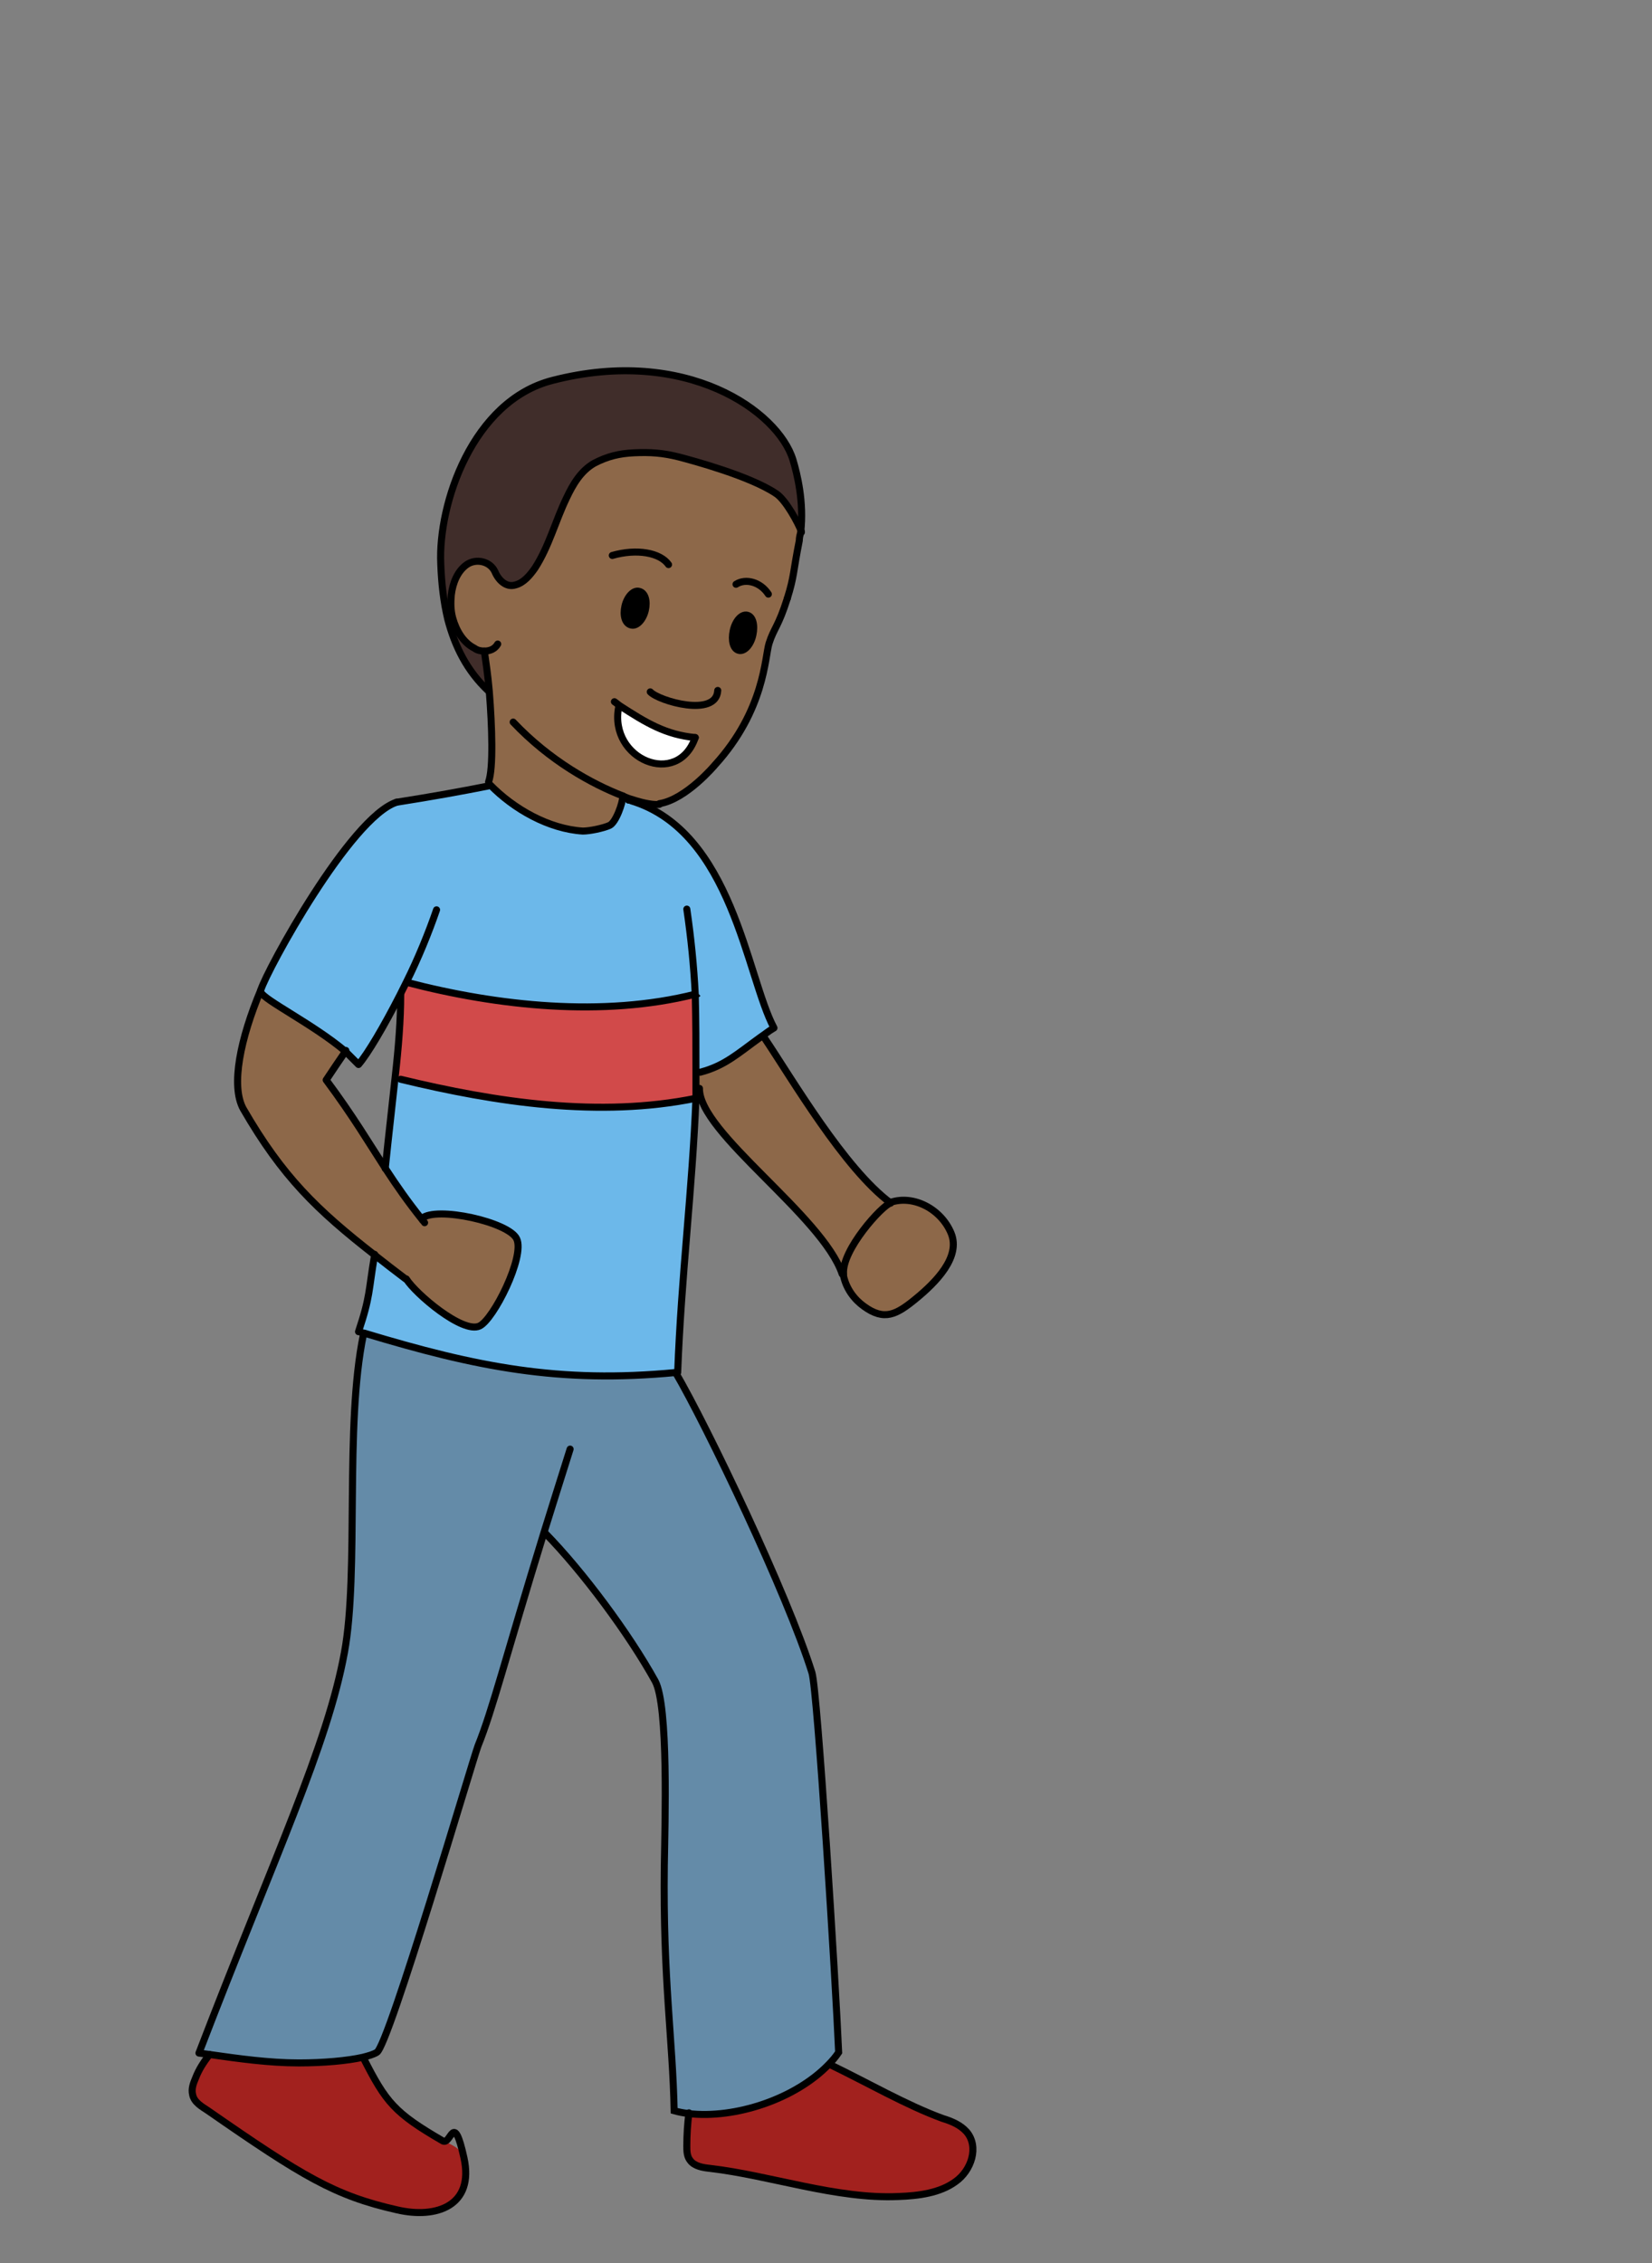 <?xml version="1.0" encoding="UTF-8"?><svg id="africaModest" xmlns="http://www.w3.org/2000/svg" width="235" height="321.9" viewBox="0 0 235 321.9"><rect x="0" y="0" width="235" height="321.9" fill="#808080" stroke="none"/><defs><style>.cls-1{stroke-linecap:round;stroke-linejoin:round;}.cls-1,.cls-2{fill:none;stroke:#000;}.cls-2{stroke-miterlimit:10;}.cls-3,.cls-4,.cls-5,.cls-6,.cls-7,.cls-8,.cls-9,.cls-10{stroke-width:0px;}.cls-4{fill:#6cb8ea;}.cls-5{fill:#402d2a;}.cls-6{fill:#d14a4a;}.cls-7{fill:#8d6849;}.cls-8{fill:#a2211e;}.cls-9{fill:#648ba8;}.cls-10{fill:#fff;}</style></defs><path class="cls-8" d="M137.4,303.2c1.8,2.1.7,5.4-1.6,7.1-2.3,1.6-5.3,2-8.1,2.1-8.7.4-18.1-3-26.8-4-1-.1-2.2-.3-2.8-1.1-.4-.6-.5-1.3-.5-2.1,0-1.6,0-3.1.3-4.7,6.7.8,15.3-2.1,20-7h0c5.4,2.6,10.9,5.8,16.1,7.7,1.2.5,2.5,1,3.4,1.9Z"/><path class="cls-7" d="M135.3,175.5c1.4,3.5-2.2,7-5,9.3-2.8,2.3-4.5,3.2-7.4,1.1-1.4-1-2.5-2.5-2.9-4.3,0-.1,0-.2,0-.3-.3-3.4,5.5-9.8,6.7-10.1,3.3-1.1,7.2.9,8.6,4.4Z"/><path class="cls-9" d="M77.4,217.9c-5.6,18.1-7.3,25.2-9.4,30.4-.7,1.8-12.7,42.7-14.4,43.6-.5.3-1.2.5-2,.7-2.2.5-5.6.8-9.1.8-4.3,0-8.5-.6-12.7-1.2l-1.5-.2c10.8-28.1,18.3-43.8,20.7-57,2.1-11.4,0-32.3,2.7-45.2v-.2c16,4.8,27.8,7.2,44.5,5.6,4.4,7.5,15.8,31.5,19.4,42.7.8,2.4,3.4,44.4,3.8,54-.4.6-.9,1.1-1.4,1.7-4.7,4.9-13.3,7.8-20,7-.7,0-1.4-.2-2-.4-.1-10.1-1.6-18.6-1.4-34.9,0-6.2.6-22.6-1.3-26.2-3.7-6.7-10.3-15.6-15.7-21.1h-.1Z"/><path class="cls-7" d="M126.7,171.1c-1.2.3-7,6.7-6.7,10.1h-.2c-2.8-8.3-20.5-20.1-20.3-26.4h-.5c0-.8,0-1.5,0-2.3h.5c3.5-.9,5.5-2.7,8.6-5l.6.2c3.9,5.8,11.3,18.5,17.9,23.4Z"/><path class="cls-5" d="M112.8,65.4c.6,2,1.7,6,1.1,10.3-.4-1.1-2.2-4.5-3.6-5.4-3.7-2.5-11.8-4.8-13.8-5.2-2.4-.6-4.1-.7-6.4-.6-2,.1-3.8.5-5.7,1.5-1.9,1-3,2.9-3.9,4.9-1.5,3.3-2.4,7-4.5,10-.7,1.1-1.6,2.1-2.8,2.4-1.2.3-2.4-.8-2.9-1.9-.7-1.5-2.7-1.9-4-1-1.3.9-2,2.6-2.2,4.3-.1,1.1,0,2.2.2,3.3l-.8.2c-.6-2.5-.9-5.2-1-7.9-.4-8.5,4.5-23.2,15.9-26.1,19-4.9,32.1,4.4,34.2,11.3Z"/><path class="cls-7" d="M88.2,100.4l-.2.2c-1.4,7.3,8.4,11.5,10.9,4.3-4.2-.4-7-2.1-10.7-4.5ZM88.6,113.2c0,1-1,3.8-1.9,4.2-.9.4-2.8.8-3.8.8-4.8-.3-9.8-3.1-13.2-6.6h0s-.2-.4-.2-.4c.8-1.8.6-7.8.1-12.9-.2-2.2-.5-4.3-.7-5.7h0c-.5,0-1-.2-1.4-.4-1.6-.8-2.6-2.5-3.1-4.3-.3-1.1-.3-2.2-.2-3.3.2-1.7.9-3.4,2.2-4.3,1.3-.9,3.3-.5,4,1,.5,1.2,1.6,2.3,2.9,1.9,1.2-.3,2.1-1.4,2.8-2.4,2-3.1,2.9-6.7,4.5-10,.9-1.9,2-3.8,3.9-4.9,1.9-1,3.6-1.4,5.7-1.5,2.3-.1,4,0,6.4.6,1.9.5,10.1,2.7,13.8,5.2,1.4.9,3.2,4.3,3.6,5.4,0,.4-.1.8-.2,1.2-.9,4.5-.7,5-1.7,8.2-1.3,4.1-1.9,4.2-2.6,6.4-.6,1.9-.6,9.5-7.7,17.3,0,0-4.1,4.9-7.9,5.5-.7.1-2.1-.1-3.9-.7-.4-.1-.9-.3-1.3-.5ZM107.2,90.3c.3-1.4,0-2.6-.8-2.8s-1.7.8-2,2.2,0,2.6.8,2.8,1.7-.8,2-2.2ZM91.9,86.8c.3-1.3,0-2.5-.9-2.7-.8-.2-1.7.8-2,2.1-.3,1.3,0,2.5.9,2.7.8.2,1.7-.8,2-2.1Z"/><path class="cls-4" d="M98.9,141.4c-13.1,3.3-28.1,1.7-41.1-1.7h0c-.3.6-.6,1.2-.9,1.8-2.3,4.5-4.6,8.4-5.9,9.9-.6-.6-1.2-1.2-1.9-1.9-4.5-3.8-11.6-7.3-12-8.4,0,0,0-.1,0-.3.9-2.9,12.7-24.5,19.3-26.7,5.1-.8,9.5-1.6,13-2.3l.3-.3c3.4,3.5,8.3,6.3,13.2,6.6,1,0,2.9-.4,3.8-.8.9-.4,1.9-3.2,1.9-4.2.5.2.9.3,1.3.5v.3c14.3,4.4,16.3,25,20.2,32.3-.7.4-1.3.9-1.9,1.3-3.2,2.3-5.1,4.1-8.6,5h-.5c0-3.7,0-7.4-.1-11.1Z"/><path class="cls-3" d="M106.3,87.6c.8.2,1.2,1.4.8,2.8s-1.2,2.3-2,2.2-1.2-1.4-.8-2.8,1.2-2.3,2-2.2Z"/><path class="cls-6" d="M99,154.8c0,.5,0,.9,0,1.4-13.7,2.8-28.4.6-42-2.7h-.8c.5-4.5.8-8.3.8-11.9h-.1c.3-.6.6-1.2.9-1.8h0c13,3.4,28,5,41.1,1.7.2,3.7.2,7.4.1,11.1,0,.8,0,1.5,0,2.3Z"/><path class="cls-4" d="M96.2,195.2c-16.7,1.6-28.5-.8-44.4-5.6-.3,0-.5-.2-.8-.2,1.7-5.1,1.4-5.7,2.3-11,1.4,1.1,2.8,2.2,4.4,3.4,1.3,2.1,8,7.7,10.4,6.7,2-.9,6.5-9.8,5.3-12.4-1.1-2.3-11.5-4.7-13.5-2.9h0c-2-2.4-3.6-4.7-5.1-7h0c.5-4.9,1-9.1,1.4-12.9h.8c13.5,3.4,28.3,5.6,42,2.8-.5,12.8-2.1,25.5-2.6,39,0,0-.1,0-.2,0Z"/><path class="cls-10" d="M98.9,104.9c-2.5,7.2-12.3,3.1-10.9-4.3l.2-.2c3.7,2.4,6.5,4.1,10.7,4.5Z"/><path class="cls-3" d="M91,84.1c.8.2,1.2,1.4.9,2.7-.3,1.3-1.2,2.2-2,2.1-.8-.2-1.2-1.4-.9-2.7.3-1.3,1.2-2.2,2-2.1Z"/><path class="cls-7" d="M59.9,173.4h0c2-1.9,12.4.4,13.5,2.8,1.2,2.5-3.3,11.5-5.3,12.4-2.4,1.1-9.1-4.6-10.4-6.7-1.6-1.2-3.1-2.3-4.4-3.4-8.2-6.4-13.1-11.1-18.7-20.8-1.9-3.2-.5-10,2.5-16.9h0c0,.2,0,.3,0,.3.4,1.2,7.5,4.6,12,8.4-1.3,1.9-1.3,1.9-2.7,4,3.8,5.1,6.1,9,8.5,12.7,1.5,2.3,3.1,4.6,5.1,7.1Z"/><path class="cls-8" d="M65.9,306.8c1.5,6.9-3.9,8.7-9.5,7.4-8.9-2-13.5-4.8-26.9-14.1-.9-.6-1.9-1.2-2.2-2.3-.2-.8.1-1.5.4-2.3.5-1.3,1.2-2.2,2-3.4h0c4.2.6,8.5,1.2,12.7,1.2,3.5,0,6.9-.3,9.1-.8,3.2,6.3,4.4,7.8,11.3,11.8,1.2.7,2.7,1.1,3,2.4Z"/><path class="cls-5" d="M69.6,98.2h-.1c-3.1-2.9-4.8-6.3-5.8-10.2l.8-.2c.5,1.9,1.5,3.5,3.1,4.3.4.2.9.3,1.4.4h0c.2,1.4.5,3.4.7,5.7Z"/><path class="cls-1" d="M62.1,129.4c-1.1,3.2-2.6,6.9-4.3,10.3-.3.6-.6,1.2-.9,1.8-2.3,4.5-4.6,8.4-5.9,9.9-.6-.6-1.2-1.2-1.9-1.9-4.5-3.8-11.6-7.3-12-8.4,0,0,0-.1,0-.3.9-2.9,12.7-24.5,19.3-26.7"/><path class="cls-1" d="M53.3,178.4c-.9,5.3-.6,5.9-2.3,11,.3,0,.5.2.8.2,15.9,4.8,27.7,7.2,44.4,5.6,0,0,.1,0,.2,0,.5-13.5,2.1-26.2,2.6-39,0-.5,0-.9,0-1.4,0-.8,0-1.5,0-2.3,0-3.7,0-7.4-.1-11.1-.2-4-.6-8-1.2-12.1"/><path class="cls-1" d="M57,141.5c0,3.5-.3,7.4-.8,11.8-.4,3.8-.9,8-1.4,12.9"/><path class="cls-1" d="M37.1,140.8c-2.9,6.9-4.3,13.6-2.5,16.9,5.6,9.7,10.5,14.4,18.7,20.8,1.4,1.1,2.8,2.2,4.4,3.4"/><path class="cls-1" d="M49.2,149.4c0,0,0,.1-.1.2-1.3,1.9-1.3,1.9-2.7,4,3.8,5.1,6.1,9,8.5,12.7,1.5,2.3,3.1,4.6,5.1,7.1.1.2.3.3.4.5"/><path class="cls-1" d="M89.4,113.8c.1,0,.3,0,.4.1,14.4,4.4,16.4,25,20.3,32.3-.7.4-1.3.9-1.9,1.3-3.2,2.3-5.1,4.1-8.6,5"/><path class="cls-1" d="M60,173.3c2-1.8,12.4.5,13.5,2.9,1.2,2.5-3.3,11.5-5.3,12.4-2.4,1.1-9.1-4.6-10.4-6.7"/><path class="cls-1" d="M99.5,154.8c-.1,6.3,17.5,18.1,20.3,26.4"/><path class="cls-1" d="M108.8,147.7c3.9,5.8,11.3,18.5,17.9,23.4"/><path class="cls-1" d="M126.7,171.1c-1.2.3-7,6.7-6.7,10.1,0,.1,0,.2,0,.3.4,1.8,1.5,3.3,2.9,4.3,2.9,2.1,4.6,1.2,7.4-1.1,2.8-2.3,6.4-5.9,5-9.3s-5.3-5.5-8.6-4.4"/><path class="cls-1" d="M56.4,114.1c5.1-.8,9.5-1.6,13-2.3"/><path class="cls-1" d="M51.7,189.8c-2.7,12.9-.6,33.8-2.7,45.2-2.4,13.2-9.9,28.9-20.7,57l1.5.2c4.2.6,8.5,1.2,12.7,1.2,3.5,0,6.9-.3,9.1-.8.8-.2,1.5-.4,2-.7,1.7-.9,13.7-41.8,14.4-43.6,2.1-5.2,3.8-12.2,9.4-30.4,1.1-3.5,2.3-7.4,3.7-11.8"/><path class="cls-2" d="M77.5,218c5.4,5.5,12,14.4,15.7,21.1,1.9,3.5,1.4,20,1.3,26.2-.2,16.3,1.2,24.7,1.4,34.9.7.2,1.3.3,2,.4,6.7.8,15.3-2.1,20-7,.5-.5,1-1.1,1.4-1.7-.4-9.6-3-51.5-3.8-54-3.5-11.2-15-35.2-19.4-42.7,0,0,0,0,0,0"/><path class="cls-1" d="M88.6,113.2c0,1-1,3.8-1.9,4.2-.9.4-2.8.8-3.8.8-4.8-.3-9.8-3.1-13.2-6.6h0"/><path class="cls-1" d="M29.8,292.2c-.9,1.2-1.5,2.1-2,3.4-.3.7-.6,1.5-.4,2.3.2,1.1,1.3,1.7,2.2,2.3,13.4,9.3,18,12.1,26.9,14.1,5.6,1.3,11-.6,9.5-7.4s-1.8-1.8-3-2.4c-6.9-4-8.1-5.5-11.3-11.8"/><path class="cls-1" d="M98,300.5c-.2,1.6-.3,3.1-.3,4.7,0,.7,0,1.5.5,2.1.6.8,1.8,1,2.8,1.1,8.6,1,18,4.4,26.8,4,2.9-.1,5.9-.5,8.1-2.1,2.3-1.6,3.4-5,1.6-7.1-.9-1-2.1-1.5-3.4-1.9-5.2-1.9-10.7-5.1-16.1-7.7"/><path class="cls-2" d="M57.8,139.7c13,3.4,28,5,41.1,1.7.1,0,.3,0,.4-.1"/><path class="cls-1" d="M99.1,156.2s0,0-.1,0c-13.7,2.8-28.4.6-42-2.7"/><path class="cls-1" d="M93.8,114.4c-.7.1-2.1-.1-3.9-.7-.4-.1-.9-.3-1.3-.5-4.4-1.7-10.4-5-15.6-10.5"/><path class="cls-1" d="M112,85.1c-1.3,4.1-1.9,4.2-2.6,6.4-.6,1.9-.6,9.5-7.7,17.3,0,0-4.1,4.9-7.9,5.5"/><path class="cls-1" d="M109.3,84.5c-1.1-1.7-3.2-2.3-4.6-1.4"/><path class="cls-1" d="M87.1,79c3.5-1,6.8-.4,8,1.3"/><path class="cls-1" d="M102.1,98.2c-.2,3.9-8.4,1.5-9.6.2"/><path class="cls-1" d="M104.3,89.7c-.3,1.4,0,2.6.8,2.8s1.7-.8,2-2.2,0-2.6-.8-2.8-1.7.8-2,2.2Z"/><path class="cls-1" d="M88.9,86.2c-.3,1.3,0,2.5.9,2.7.8.2,1.7-.8,2-2.1.3-1.3,0-2.5-.9-2.7-.8-.2-1.7.8-2,2.1Z"/><path class="cls-1" d="M98.9,104.9c-4.2-.4-7-2.1-10.7-4.5-.3-.2-.5-.4-.8-.6"/><path class="cls-1" d="M98.9,104.9c-2.5,7.2-12.3,3.1-10.9-4.3"/><path class="cls-1" d="M68.9,92.6c.2,1.4.5,3.4.7,5.7.4,5,.6,11-.1,12.9"/><path class="cls-1" d="M112,85.1c1-3.2.8-3.7,1.7-8.2,0-.4.1-.8.2-1.2.5-4.3-.5-8.3-1.1-10.3-2.1-6.9-15.2-16.2-34.2-11.3-11.4,2.9-16.3,17.6-15.9,26.1.1,2.8.4,5.4,1,7.9,1,3.8,2.7,7.3,5.8,10.2"/><path class="cls-1" d="M70.8,91.6c-.4.7-1.1,1-1.9,1-.5,0-1-.1-1.4-.4-1.6-.8-2.6-2.5-3.1-4.3-.3-1.1-.3-2.2-.2-3.3.2-1.7.9-3.4,2.2-4.3,1.3-.9,3.3-.5,4,1,.5,1.2,1.6,2.3,2.9,1.9,1.2-.3,2.1-1.4,2.8-2.4,2-3.1,2.9-6.7,4.5-10,.9-1.9,2-3.8,3.9-4.9,1.9-1,3.6-1.4,5.7-1.5,2.3-.1,4,0,6.4.6,1.9.5,10.1,2.7,13.8,5.2,1.4.9,3.2,4.3,3.6,5.4,0,0,0,0,0,.1"/></svg>